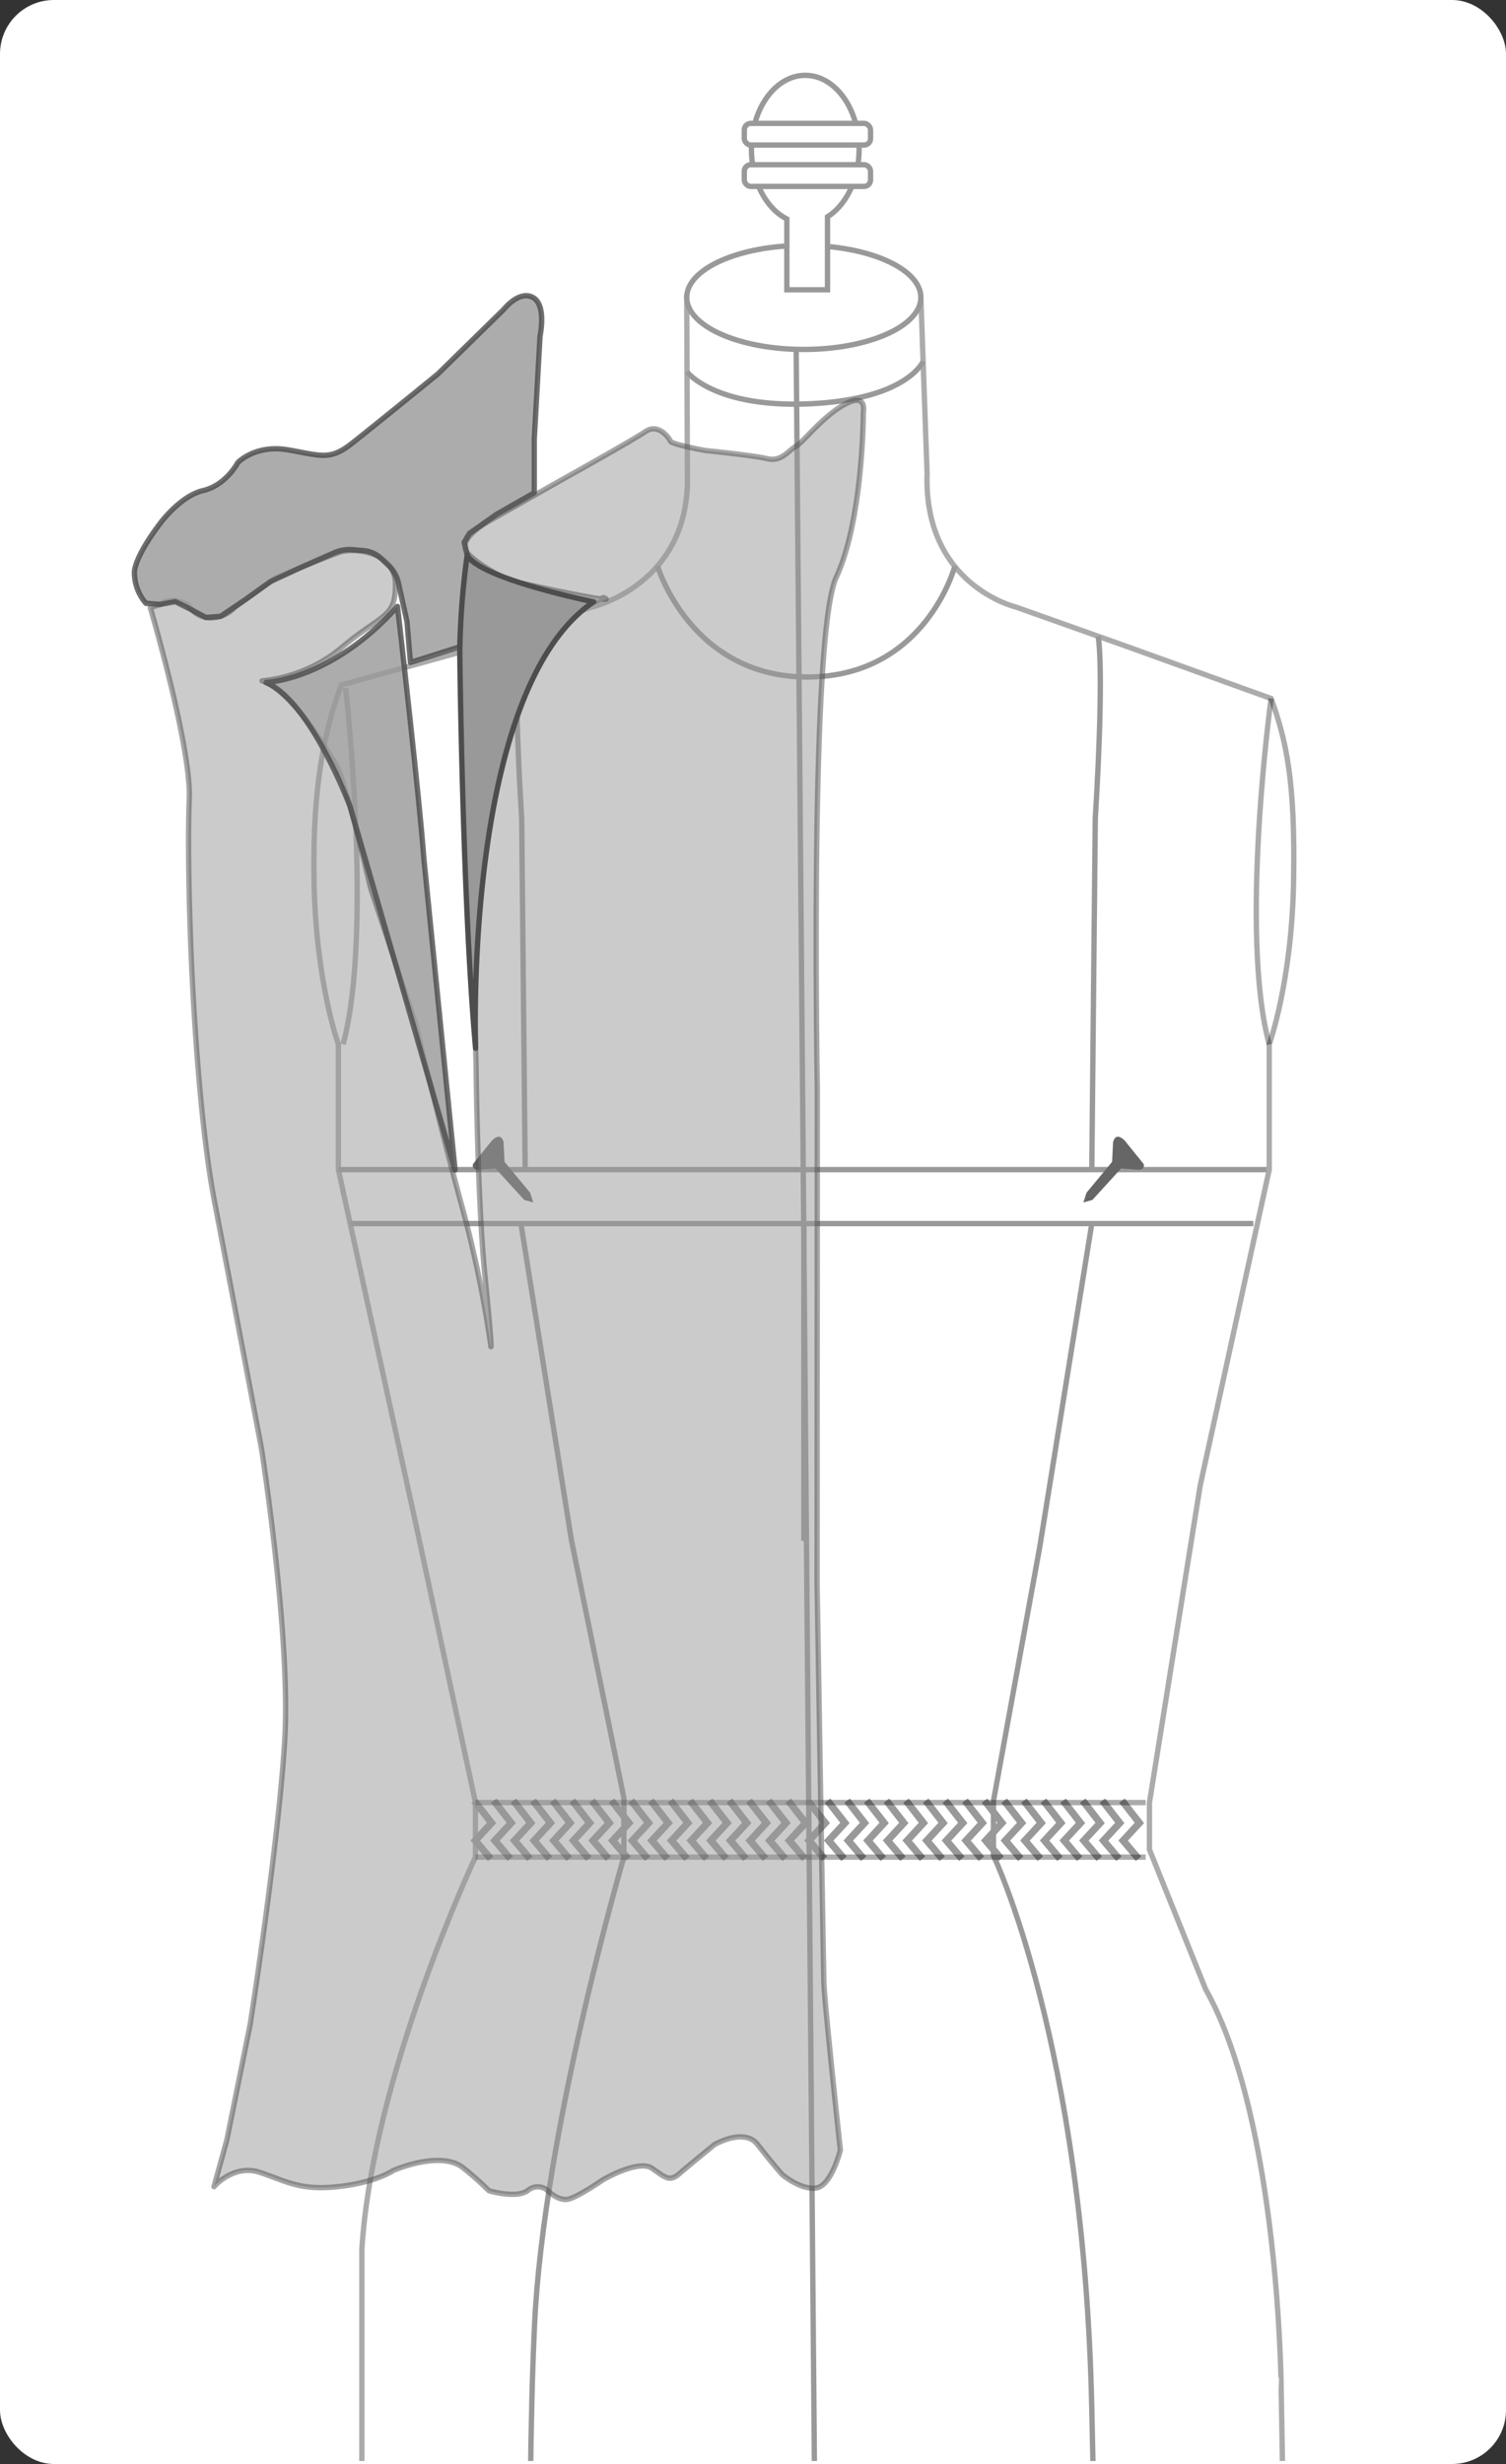 <svg xmlns="http://www.w3.org/2000/svg" xmlns:xlink="http://www.w3.org/1999/xlink" width="281.813" height="460.933" viewBox="0 0 281.813 460.933">
  <rect x="0" y="0" width="281.813" height="460.933" fill="#333333" stroke="none"/>
  <defs>
    <clipPath id="clip-path">
      <rect id="Rectángulo_10389" data-name="Rectángulo 10389" width="266.86" height="459.82" fill="none"/>
    </clipPath>
  </defs>
  <g id="Grupo_56646" data-name="Grupo 56646" transform="translate(-956.028 -2793.255)">
    <rect id="Rectángulo_10386" data-name="Rectángulo 10386" width="281.813" height="460.932" rx="10.087" transform="translate(956.028 2793.255)" fill="#fff"/>
    <g id="Grupo_56645" data-name="Grupo 56645" transform="translate(963.504 2793.811)">
      <g id="Grupo_56644" data-name="Grupo 56644" clip-path="url(#clip-path)">
        <g id="Grupo_56643" data-name="Grupo 56643" transform="translate(17.658 13.534)">
          <path id="Trazado_110002" data-name="Trazado 110002" d="M1163.18,3147.861l-10.486-26.074V3113l9.5-59.326,12.914-59.082v-23.428s4.206-11.534,4.557-30.457-1.4-26.491-4.205-34.242l-26.986-9.731-20.8-7.388s-17.29-4.086-16.589-24.991l-1.169-32.918-21.9,4.519-21.906-4.519.118,32.859c.7,20.9-17.876,25.051-17.876,25.051l-20.793,7.388-26.112,7.209c-2.8,7.749-5.432,17.842-5.081,36.764s4.555,30.457,4.555,30.457v23.428l12.915,59.08h0l1.883,8.613L1026.571,3113v10.2s-19.272,40.813-21.256,73.406v161.834h174.357l-2.32-135.476S1177.067,3172.518,1163.18,3147.861Z" transform="translate(-962.735 -2789.888)" fill="#fff" stroke="#000" stroke-miterlimit="10" stroke-width="1" opacity="0.33"/>
          <g id="Grupo_56641" data-name="Grupo 56641" transform="translate(62.912 322.336)">
            <path id="Trazado_110003" data-name="Trazado 110003" d="M1102.907,3035.836l-3.264-3.847,3.063-3.311-2.913-3.736,1.051-.819,3.608,4.627-3.028,3.276,2.5,2.948Z" transform="translate(-978.411 -3024.124)" fill="#999"/>
            <path id="Trazado_110004" data-name="Trazado 110004" d="M1100.386,3035.836l-3.264-3.847,3.063-3.311-2.913-3.736,1.052-.819,3.607,4.627-3.028,3.276,2.5,2.948Z" transform="translate(-979.564 -3024.124)" fill="#999"/>
            <path id="Trazado_110005" data-name="Trazado 110005" d="M1097.865,3035.836l-3.264-3.847,3.063-3.311-2.913-3.736,1.052-.819,3.607,4.627-3.028,3.276,2.5,2.948Z" transform="translate(-980.717 -3024.124)" fill="#999"/>
            <path id="Trazado_110006" data-name="Trazado 110006" d="M1095.344,3035.836l-3.264-3.847,3.063-3.311-2.913-3.736,1.052-.819,3.607,4.627-3.028,3.276,2.5,2.948Z" transform="translate(-981.869 -3024.124)" fill="#999"/>
            <path id="Trazado_110007" data-name="Trazado 110007" d="M1092.823,3035.836l-3.264-3.847,3.063-3.311-2.913-3.736,1.051-.819,3.608,4.627-3.028,3.276,2.5,2.948Z" transform="translate(-983.022 -3024.124)" fill="#999"/>
            <path id="Trazado_110008" data-name="Trazado 110008" d="M1090.3,3035.836l-3.264-3.847,3.062-3.311-2.913-3.736,1.052-.819,3.607,4.627-3.028,3.276,2.5,2.948Z" transform="translate(-984.175 -3024.124)" fill="#999"/>
            <path id="Trazado_110009" data-name="Trazado 110009" d="M1087.781,3035.836l-3.264-3.847,3.063-3.311-2.913-3.736,1.052-.819,3.607,4.627-3.028,3.276,2.5,2.948Z" transform="translate(-985.327 -3024.124)" fill="#999"/>
            <path id="Trazado_110010" data-name="Trazado 110010" d="M1085.26,3035.836l-3.264-3.847,3.063-3.311-2.913-3.736,1.052-.819,3.607,4.627-3.028,3.276,2.5,2.948Z" transform="translate(-986.48 -3024.124)" fill="#999"/>
            <path id="Trazado_110011" data-name="Trazado 110011" d="M1082.738,3035.836l-3.264-3.847,3.063-3.311-2.913-3.736,1.051-.819,3.608,4.627-3.028,3.276,2.5,2.948Z" transform="translate(-987.633 -3024.124)" fill="#999"/>
            <path id="Trazado_110012" data-name="Trazado 110012" d="M1080.218,3035.836l-3.264-3.847,3.062-3.311-2.913-3.736,1.052-.819,3.607,4.627-3.028,3.276,2.5,2.948Z" transform="translate(-988.785 -3024.124)" fill="#999"/>
            <path id="Trazado_110013" data-name="Trazado 110013" d="M1077.7,3035.836l-3.264-3.847,3.063-3.311-2.913-3.736,1.052-.819,3.607,4.627-3.028,3.276,2.5,2.948Z" transform="translate(-989.938 -3024.124)" fill="#999"/>
            <path id="Trazado_110014" data-name="Trazado 110014" d="M1075.175,3035.836l-3.264-3.847,3.063-3.311-2.913-3.736,1.052-.819,3.607,4.627-3.028,3.276,2.5,2.948Z" transform="translate(-991.091 -3024.124)" fill="#999"/>
            <path id="Trazado_110015" data-name="Trazado 110015" d="M1072.654,3035.836l-3.264-3.847,3.063-3.311-2.913-3.736,1.052-.819,3.607,4.627-3.028,3.276,2.5,2.948Z" transform="translate(-992.243 -3024.124)" fill="#999"/>
            <path id="Trazado_110016" data-name="Trazado 110016" d="M1070.133,3035.836l-3.264-3.847,3.062-3.311-2.913-3.736,1.052-.819,3.607,4.627-3.028,3.276,2.5,2.948Z" transform="translate(-993.396 -3024.124)" fill="#999"/>
            <path id="Trazado_110017" data-name="Trazado 110017" d="M1067.612,3035.836l-3.264-3.847,3.063-3.311-2.913-3.736,1.052-.819,3.607,4.627-3.028,3.276,2.5,2.948Z" transform="translate(-994.549 -3024.124)" fill="#999"/>
            <path id="Trazado_110018" data-name="Trazado 110018" d="M1065.091,3035.836l-3.264-3.847,3.063-3.311-2.913-3.736,1.052-.819,3.607,4.627-3.028,3.276,2.5,2.948Z" transform="translate(-995.701 -3024.124)" fill="#999"/>
            <path id="Trazado_110019" data-name="Trazado 110019" d="M1062.57,3035.836l-3.264-3.847,3.063-3.311-2.913-3.736,1.051-.819,3.607,4.627-3.028,3.276,2.5,2.948Z" transform="translate(-996.854 -3024.124)" fill="#999"/>
            <path id="Trazado_110020" data-name="Trazado 110020" d="M1060.049,3035.836l-3.264-3.847,3.062-3.311-2.913-3.736,1.052-.819,3.607,4.627-3.028,3.276,2.5,2.948Z" transform="translate(-998.007 -3024.124)" fill="#999"/>
            <path id="Trazado_110021" data-name="Trazado 110021" d="M1057.528,3035.836l-3.264-3.847,3.063-3.311-2.913-3.736,1.052-.819,3.607,4.627-3.028,3.276,2.5,2.948Z" transform="translate(-999.159 -3024.124)" fill="#999"/>
            <path id="Trazado_110022" data-name="Trazado 110022" d="M1055.007,3035.836l-3.264-3.847,3.063-3.311-2.913-3.736,1.052-.819,3.607,4.627-3.028,3.276,2.5,2.948Z" transform="translate(-1000.312 -3024.124)" fill="#999"/>
            <path id="Trazado_110023" data-name="Trazado 110023" d="M1052.486,3035.836l-3.264-3.847,3.062-3.311-2.913-3.736,1.052-.819,3.607,4.627-3.028,3.276,2.5,2.948Z" transform="translate(-1001.464 -3024.124)" fill="#999"/>
            <path id="Trazado_110024" data-name="Trazado 110024" d="M1049.965,3035.836l-3.264-3.847,3.063-3.311-2.913-3.736,1.052-.819,3.607,4.627-3.028,3.276,2.5,2.948Z" transform="translate(-1002.617 -3024.124)" fill="#999"/>
            <path id="Trazado_110025" data-name="Trazado 110025" d="M1047.444,3035.836l-3.264-3.847,3.063-3.311-2.913-3.736,1.052-.819,3.607,4.627-3.028,3.276,2.5,2.948Z" transform="translate(-1003.77 -3024.124)" fill="#999"/>
            <path id="Trazado_110026" data-name="Trazado 110026" d="M1044.923,3035.836l-3.264-3.847,3.063-3.311-2.913-3.736,1.052-.819,3.607,4.627-3.028,3.276,2.5,2.948Z" transform="translate(-1004.922 -3024.124)" fill="#999"/>
            <path id="Trazado_110027" data-name="Trazado 110027" d="M1042.4,3035.836l-3.264-3.847,3.063-3.311-2.913-3.736,1.052-.819,3.607,4.627-3.028,3.276,2.5,2.948Z" transform="translate(-1006.075 -3024.124)" fill="#999"/>
            <path id="Trazado_110028" data-name="Trazado 110028" d="M1039.881,3035.836l-3.264-3.847,3.063-3.311-2.913-3.736,1.051-.819,3.608,4.627-3.028,3.276,2.5,2.948Z" transform="translate(-1007.228 -3024.124)" fill="#999"/>
            <path id="Trazado_110029" data-name="Trazado 110029" d="M1037.36,3035.836l-3.264-3.847,3.063-3.311-2.913-3.736,1.052-.819,3.607,4.627-3.028,3.276,2.5,2.948Z" transform="translate(-1008.38 -3024.124)" fill="#999"/>
            <path id="Trazado_110030" data-name="Trazado 110030" d="M1034.839,3035.836l-3.264-3.847,3.063-3.311-2.913-3.736,1.052-.819,3.607,4.627-3.028,3.276,2.5,2.948Z" transform="translate(-1009.533 -3024.124)" fill="#999"/>
            <path id="Trazado_110031" data-name="Trazado 110031" d="M1032.318,3035.836l-3.264-3.847,3.063-3.311-2.913-3.736,1.052-.819,3.607,4.627-3.028,3.276,2.5,2.948Z" transform="translate(-1010.686 -3024.124)" fill="#999"/>
            <path id="Trazado_110032" data-name="Trazado 110032" d="M1029.8,3035.836l-3.264-3.847,3.063-3.311-2.913-3.736,1.051-.819,3.608,4.627-3.028,3.276,2.5,2.948Z" transform="translate(-1011.838 -3024.124)" fill="#999"/>
            <path id="Trazado_110033" data-name="Trazado 110033" d="M1027.276,3035.836l-3.264-3.847,3.063-3.311-2.913-3.736,1.052-.819,3.607,4.627-3.028,3.276,2.5,2.948Z" transform="translate(-1012.991 -3024.124)" fill="#999"/>
            <path id="Trazado_110034" data-name="Trazado 110034" d="M1024.755,3035.836l-3.264-3.847,3.063-3.311-2.913-3.736,1.052-.819,3.607,4.627-3.028,3.276,2.5,2.948Z" transform="translate(-1014.144 -3024.124)" fill="#999"/>
            <path id="Trazado_110035" data-name="Trazado 110035" d="M1022.234,3035.836l-3.264-3.847,3.063-3.311-2.913-3.736,1.051-.819,3.607,4.627-3.028,3.276,2.5,2.948Z" transform="translate(-1015.296 -3024.124)" fill="#999"/>
            <path id="Trazado_110036" data-name="Trazado 110036" d="M1019.713,3035.836l-3.264-3.847,3.063-3.311-2.913-3.736,1.051-.819,3.608,4.627-3.028,3.276,2.5,2.948Z" transform="translate(-1016.449 -3024.124)" fill="#999"/>
          </g>
          <path id="Trazado_110037" data-name="Trazado 110037" d="M1044.249,2841.622s5.208,6.848,23.257,5.947,20.929-7.926,20.929-7.926" transform="translate(-940.827 -2786.136)" fill="none" stroke="#999" stroke-miterlimit="10" stroke-width="1"/>
          <line id="Línea_259" data-name="Línea 259" x2="169.007" transform="translate(40.392 214.801)" fill="none" stroke="#999" stroke-miterlimit="10" stroke-width="1"/>
          <line id="Línea_260" data-name="Línea 260" x2="173.719" transform="translate(38.186 204.706)" fill="none" stroke="#999" stroke-miterlimit="10" stroke-width="1"/>
          <line id="Línea_261" data-name="Línea 261" y2="59.349" transform="translate(125.285 214.801)" fill="none" stroke="#999" stroke-miterlimit="10" stroke-width="1"/>
          <path id="Trazado_110038" data-name="Trazado 110038" d="M1097.411,2874.935s1.221,5.156-.53,34.172l-.65,65.6" transform="translate(-917.06 -2770)" fill="none" stroke="#999" stroke-miterlimit="10" stroke-width="1"/>
          <path id="Trazado_110039" data-name="Trazado 110039" d="M1102.006,2950.329l-9.733,60.454-8.672,47.575v10.2s16.971,35.144,18.4,103.447,3.7,132.075,3.7,132.075" transform="translate(-922.834 -2735.528)" fill="none" stroke="#999" stroke-miterlimit="10" stroke-width="1"/>
          <path id="Trazado_110040" data-name="Trazado 110040" d="M1022.921,2950.329l9.476,59.349,9.793,48.113v11.053s-15.021,51.016-16.722,87.577-.284,87.861-.284,87.861l.284,59.8" transform="translate(-950.578 -2735.528)" fill="none" stroke="#999" stroke-miterlimit="10" stroke-width="1"/>
          <line id="Línea_262" data-name="Línea 262" x1="4.464" y1="517.275" transform="translate(123.851 51.28)" fill="none" stroke="#999" stroke-miterlimit="10" stroke-width="1"/>
          <path id="Trazado_110041" data-name="Trazado 110041" d="M1022.788,2874.935s-1.221,5.156.53,34.172l.65,65.6" transform="translate(-950.828 -2770)" fill="none" stroke="#999" stroke-miterlimit="10" stroke-width="1"/>
          <path id="Trazado_110042" data-name="Trazado 110042" d="M1040.461,2865.921s6.235,20.875,28.225,20.755,27.422-20.755,27.422-20.755" transform="translate(-942.558 -2774.122)" fill="none" stroke="#999" stroke-miterlimit="10" stroke-width="1"/>
          <path id="Trazado_110043" data-name="Trazado 110043" d="M1096.839,2951l5.373-5.893,3.149.245s1.344.138,1.074-1.058l-3.537-4.375s-1.657-1.842-2.193.277l-.179,3.682-4.794,5.778-.579,1.82Z" transform="translate(-917.552 -2740.625)" fill="#666"/>
          <path id="Trazado_110044" data-name="Trazado 110044" d="M1026.368,2951l-5.373-5.893-3.149.245s-1.344.138-1.074-1.058l3.537-4.375s1.657-1.842,2.193.277l.179,3.682,4.794,5.778.579,1.82Z" transform="translate(-953.406 -2740.625)" fill="#666"/>
          <ellipse id="Elipse_4423" data-name="Elipse 4423" cx="21.905" cy="9.732" rx="21.905" ry="9.732" transform="translate(103.374 31.817)" fill="#fff" stroke="#999" stroke-miterlimit="10" stroke-width="1"/>
          <g id="Grupo_56642" data-name="Grupo 56642" transform="translate(114.145)">
            <path id="Trazado_110045" data-name="Trazado 110045" d="M1072.67,2816.782c0-7.653-4.51-13.858-10.074-13.858s-10.074,6.2-10.074,13.858c0,5.986,2.764,11.07,6.626,13.008v13.252h7.611v-13.651C1070.243,2827.21,1072.67,2822.391,1072.67,2816.782Z" transform="translate(-1051.189 -2802.924)" fill="#fff" stroke="#999" stroke-miterlimit="10" stroke-width="1"/>
            <rect id="Rectángulo_10387" data-name="Rectángulo 10387" width="23.623" height="4.052" rx="1.209" transform="translate(0 16.728)" fill="#fff" stroke="#999" stroke-miterlimit="10" stroke-width="1"/>
            <rect id="Rectángulo_10388" data-name="Rectángulo 10388" width="23.623" height="4.052" rx="1.209" transform="translate(0 8.993)" fill="#fff" stroke="#999" stroke-miterlimit="10" stroke-width="1"/>
          </g>
          <line id="Línea_263" data-name="Línea 263" x2="125.414" transform="translate(63.837 323.112)" fill="#fff" stroke="#000" stroke-miterlimit="10" stroke-width="1" opacity="0.33"/>
          <line id="Línea_264" data-name="Línea 264" x2="125.414" transform="translate(63.837 333.316)" fill="#fff" stroke="#000" stroke-miterlimit="10" stroke-width="1" opacity="0.33"/>
          <path id="Trazado_110046" data-name="Trazado 110046" d="M1000.558,2881.578s5.18,45.722-.468,66.651" transform="translate(-961.017 -2766.963)" fill="none" stroke="#000" stroke-miterlimit="10" stroke-width="1" opacity="0.33"/>
          <path id="Trazado_110047" data-name="Trazado 110047" d="M1120.125,2882.925s-6,43.769-.351,64.7" transform="translate(-907.403 -2766.346)" fill="none" stroke="#000" stroke-miterlimit="10" stroke-width="1" opacity="0.33"/>
          <path id="Trazado_110048" data-name="Trazado 110048" d="M987.243,3178.813s3.675-4.308,8.616-2.661,7.477,3.422,14.572,2.661,10.391-3.035,10.391-3.035,9-3.932,13.178-.385a55.516,55.516,0,0,1,4.689,4.181s5.068,1.52,7.222,0a2.879,2.879,0,0,1,3.675-.127s2.154,2.281,4.182,1.647,6.208-3.535,6.208-3.535,6.716-3.939,9.25-2.166,3.295,2.533,5.07,1.013,6.588-5.449,6.588-5.449,5.575-3.294,8.11,0,4.563,5.575,4.563,5.575,3.422,2.915,6.336,2.534,4.561-7.095,4.561-7.095-2.992-27.751-3.081-31.3-1.269-74.761-1.269-74.761l.042-92.628s-1.521-84.645,3.547-95.544,5.07-30.917,5.07-30.917.759-3.681-3.421-1.46-7.856,7.162-9.25,7.923-2.661,2.914-5.322,2.28-11.531-1.52-11.531-1.52-6.336-1.141-6.59-1.775-2.281-3.421-4.688-1.773-15.84,9.124-15.84,9.124l-13.177,7.476s-6.716,3.548-4.182,6.209,7.856,5.068,7.856,5.068,7.857,1.775,13.94,2.914,3.547.254,3.547.254a25.684,25.684,0,0,0-13.685,13.306c-4.688,10.263-8.363,30.538-8.363,30.538l-2.39,21.922.616,21.421s.252,25.588,1.647,39.528,1.141,13.431,1.141,13.431a211.542,211.542,0,0,0-5.45-26.356c-3.927-14.319-8.616-33.959-8.616-33.959l-8.49-25.6s-4.561-19.769-6.335-22.81-8.491-14.065-13.94-15.838a27.571,27.571,0,0,0,15.17-6.463c7.513-6.209,9.794-5.322,9.794-11.531s-7.73-6.97-10.391-6.083-12.038,4.815-12.038,4.815l-7.6,5.45a6.2,6.2,0,0,1-4.561,2.027,4.881,4.881,0,0,1-4.182-2.407s-3.168-1.775-5.2-.127l-1.9.634s7.667,26.039,7.286,35.732.191,24.9.191,24.9.95,31.878,4.561,50.628,8.743,45.928,8.743,45.928,5.513,35.164,4.372,54.551-6.461,53.22-6.461,53.22l-4.372,21.667Z" transform="translate(-972.336 -2783.847)" fill="#999" stroke="#4d4d4d" stroke-linecap="round" stroke-linejoin="round" stroke-width="1" opacity="0.5"/>
          <path id="Trazado_110049" data-name="Trazado 110049" d="M975.449,2888.76a8.848,8.848,0,0,1-2.154-5.891c.254-3.232,4.815-9.061,4.815-9.061s3.739-5.131,8.047-6.145,6.463-5.2,6.463-5.2,3.231-3.484,9.44-2.407,7.793,2.027,11.911-1.2,16.093-12.988,16.093-12.988l12.354-12.1s2.85-3.634,5.448-2.228,1.33,7.233,1.33,7.233l-1.077,19.26v10.043l-7.1,4.054-5.036,3.548-.982,1.646.57,2.409-1.395,17.169-9.226,2.917-.657-7.653-1.6-7.225a6.45,6.45,0,0,0-1.883-3.309l-1.348-1.268a5.481,5.481,0,0,0-3.269-1.463l-2.012-.178a7.168,7.168,0,0,0-3.528.583l-6.335,2.8-5.568,2.592-4.562,3.27-4.759,3.22-2.76.219-2.927-1.566-2.788-1.393-2.788.507Z" transform="translate(-973.276 -2789.989)" fill="#999" stroke="#4d4d4d" stroke-linecap="round" stroke-linejoin="round" stroke-width="1" opacity="0.81"/>
          <path id="Trazado_110050" data-name="Trazado 110050" d="M1014.792,2871.1l.055.485c.49,4.275,4.06,35.574,4.886,46.778l5.829,58.162-19.626-67.953s-7.407-19.77-15.748-23.235C990.188,2885.334,1002.5,2884.909,1014.792,2871.1Z" transform="translate(-965.544 -2771.755)" fill="#999" stroke="#4d4d4d" stroke-linecap="round" stroke-linejoin="round" stroke-width="1" opacity="0.81"/>
          <path id="Trazado_110051" data-name="Trazado 110051" d="M1015.072,2882.726s.506,46.668,2.958,74.038c0,0-2.409-66.92,22.088-83.5,0,0-21.436-4.351-23.654-8.753A144.661,144.661,0,0,0,1015.072,2882.726Z" transform="translate(-954.167 -2774.766)" fill="#999" stroke="#4d4d4d" stroke-linecap="round" stroke-linejoin="round" stroke-width="1"/>
        </g>
      </g>
    </g>
  </g>
</svg>
